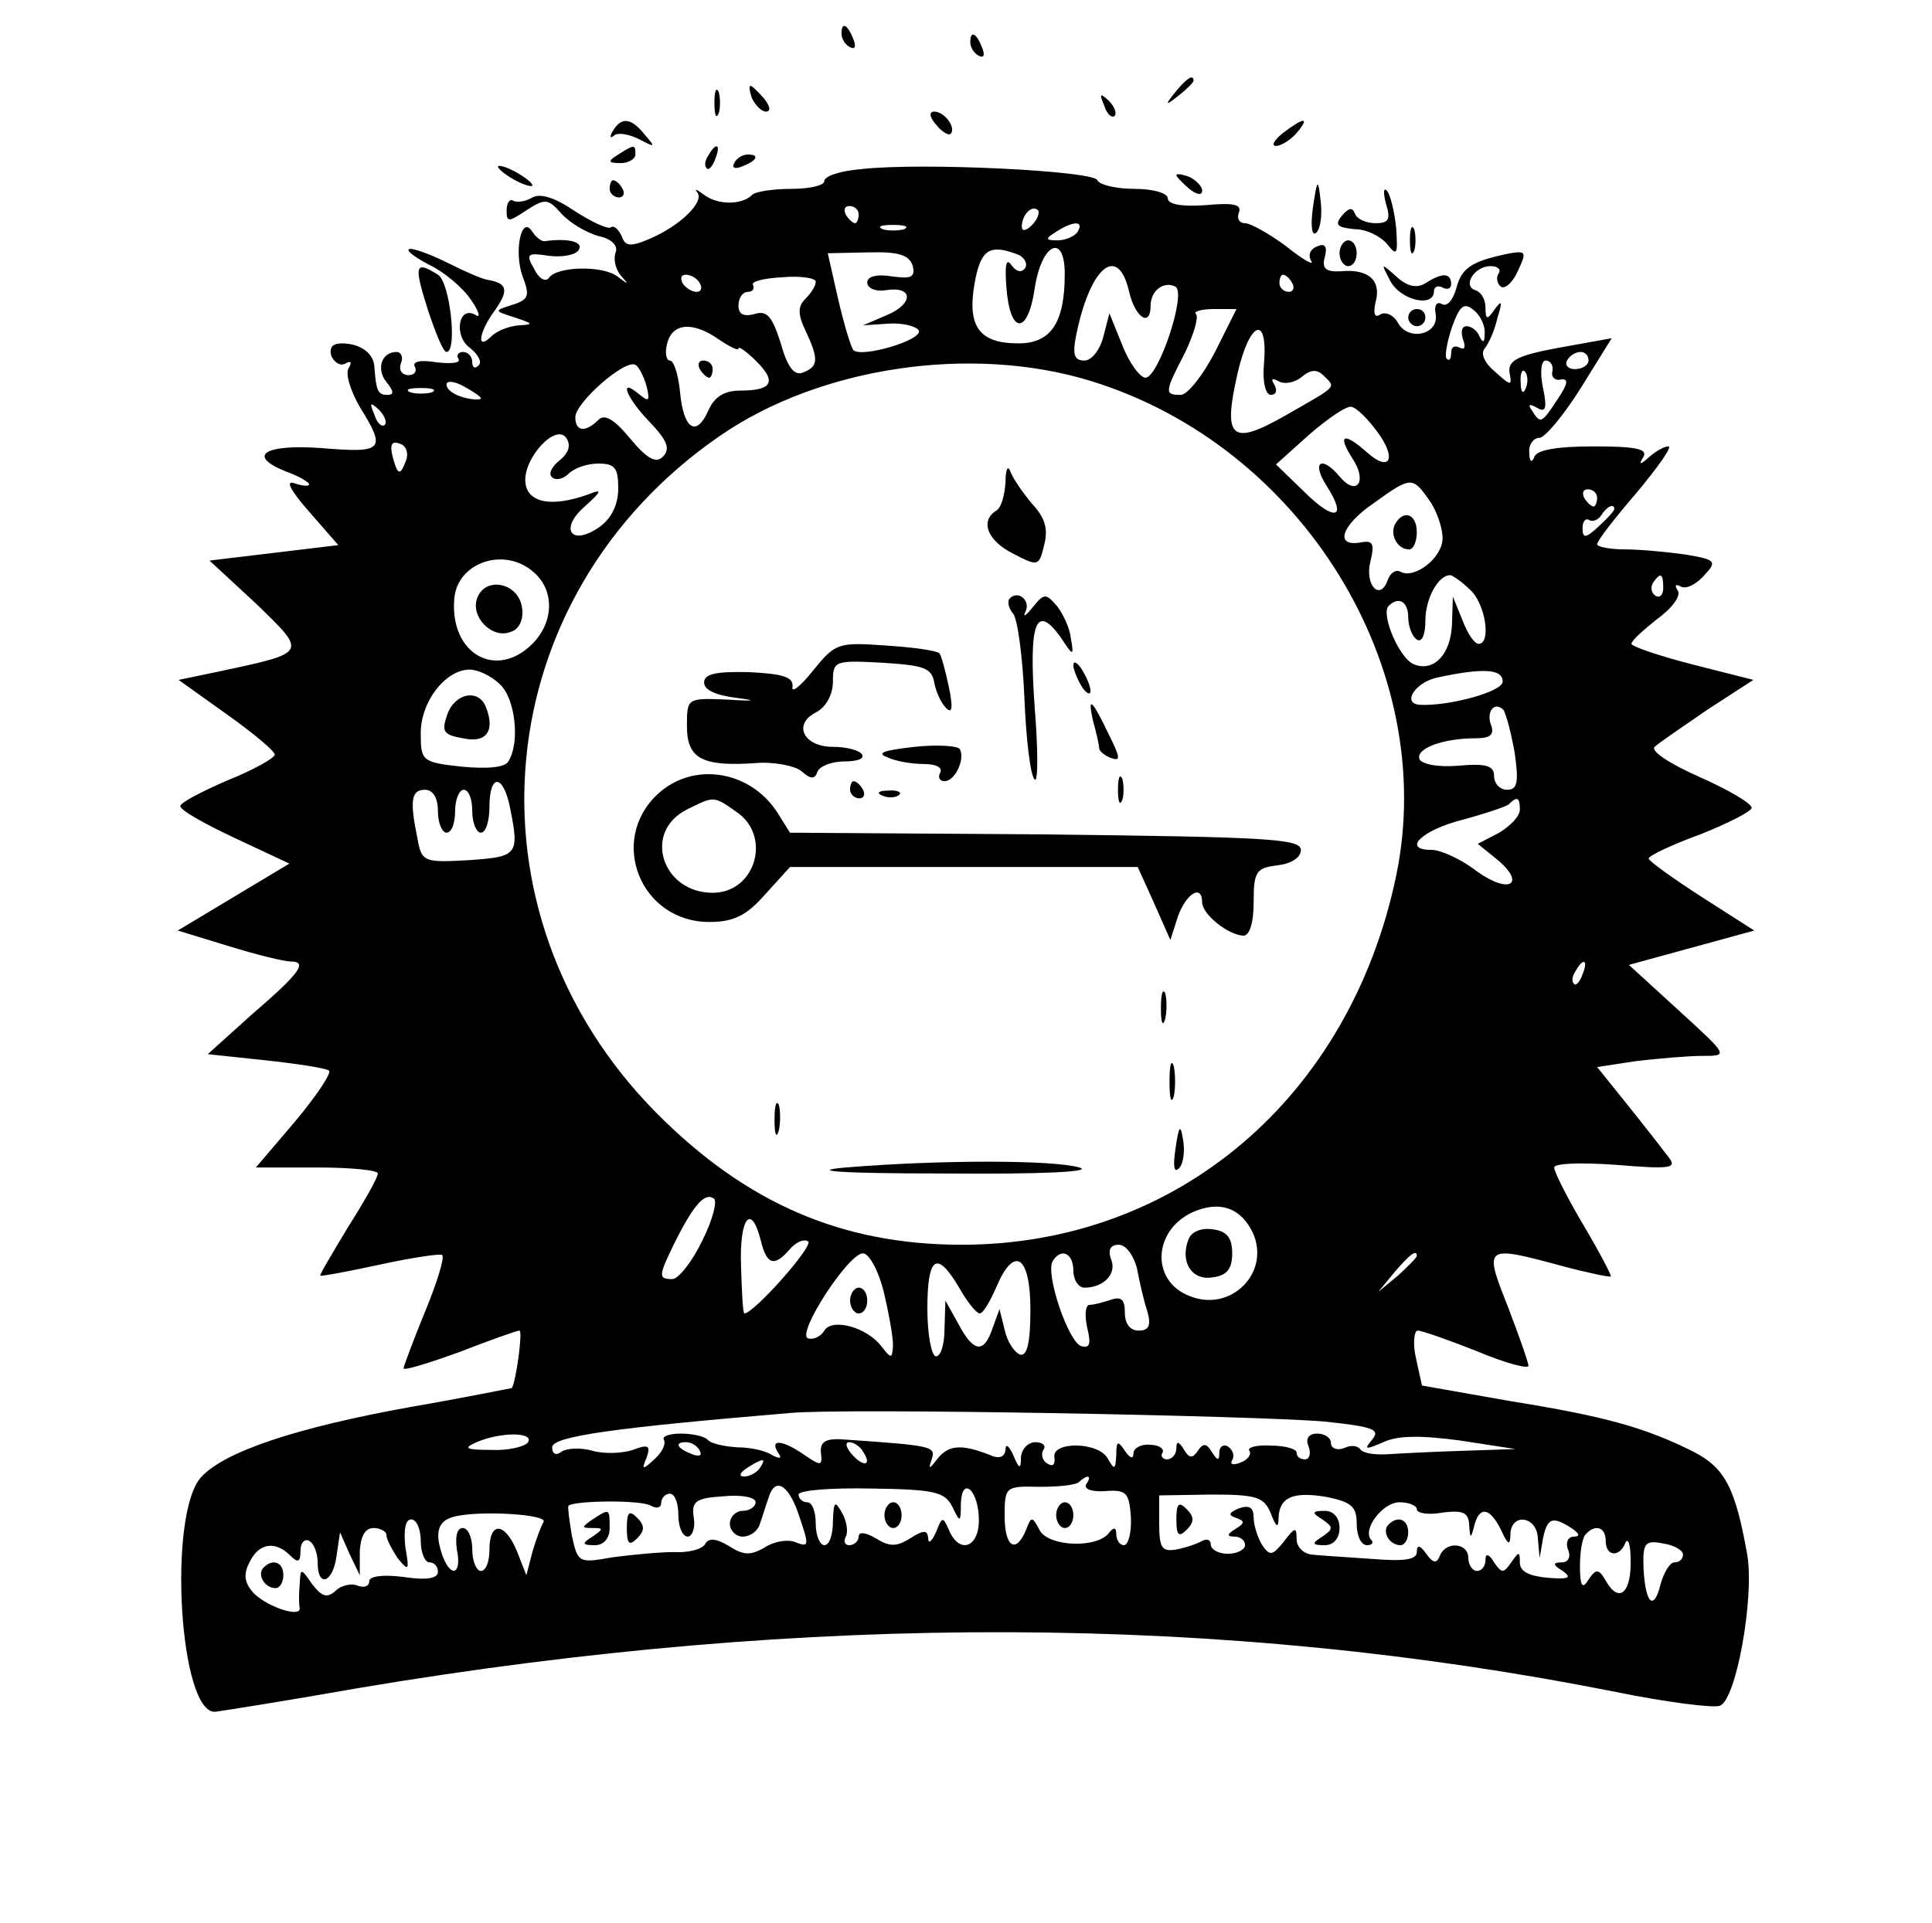 <?xml version="1.0" standalone="no"?>
<!DOCTYPE svg PUBLIC "-//W3C//DTD SVG 20010904//EN"
 "http://www.w3.org/TR/2001/REC-SVG-20010904/DTD/svg10.dtd">
<svg version="1.0" xmlns="http://www.w3.org/2000/svg"
 width="225pt" height="224pt" viewBox="0 0 225 224"
 preserveAspectRatio="xMidYMid meet">

<g transform="translate(0,224) scale(0.1,-0.1)"
fill="#000000" stroke="none">
<path d="M980 2201 c0 -6 4 -13 10 -16 6 -3 7 1 4 9 -7 18 -14 21 -14 7z"/>
<path d="M1130 2191 c0 -6 4 -13 10 -16 6 -3 7 1 4 9 -7 18 -14 21 -14 7z"/>
<path d="M1369 2133 c-13 -16 -12 -17 4 -4 9 7 17 15 17 17 0 8 -8 3 -21 -13z"/>
<path d="M832 2120 c0 -14 2 -19 5 -12 2 6 2 18 0 25 -3 6 -5 1 -5 -13z"/>
<path d="M876 2125 c4 -8 11 -15 16 -15 6 0 5 6 -2 15 -7 8 -14 15 -16 15 -2
0 -1 -7 2 -15z"/>
<path d="M1286 2117 c3 -10 9 -15 12 -12 3 3 0 11 -7 18 -10 9 -11 8 -5 -6z"/>
<path d="M1090 2095 c7 -9 15 -13 17 -11 7 7 -7 26 -19 26 -6 0 -6 -6 2 -15z"/>
<path d="M714 2088 c-4 -7 -4 -10 1 -6 4 4 17 2 29 -4 19 -10 20 -10 7 5 -16
20 -27 21 -37 5z"/>
<path d="M1494 2085 c-10 -8 -14 -15 -8 -15 6 0 17 7 24 15 16 19 9 19 -16 0z"/>
<path d="M720 2060 c-13 -8 -12 -10 3 -10 9 0 17 5 17 10 0 12 -1 12 -20 0z"/>
<path d="M825 2059 c-4 -6 -5 -12 -2 -15 2 -3 7 2 10 11 7 17 1 20 -8 4z"/>
<path d="M855 2050 c-3 -6 1 -7 9 -4 18 7 21 14 7 14 -6 0 -13 -4 -16 -10z"/>
<path d="M580 2046 c0 -3 9 -10 20 -16 11 -6 20 -8 20 -6 0 3 -9 10 -20 16
-11 6 -20 8 -20 6z"/>
<path d="M1003 2043 c-24 -2 -43 -8 -43 -14 0 -5 -17 -9 -38 -9 -21 0 -42 -3
-46 -7 -12 -12 -40 -12 -56 0 -8 6 -12 8 -8 3 9 -11 -20 -39 -55 -54 -23 -10
-29 -9 -33 3 -4 8 -9 13 -13 10 -4 -2 -23 7 -43 20 -22 15 -39 20 -48 15 -8
-5 -18 -6 -22 -4 -4 3 -8 -2 -8 -11 0 -14 2 -14 23 0 22 14 25 14 41 -4 10
-11 29 -22 43 -26 15 -3 23 -11 20 -19 -3 -8 0 -20 6 -27 10 -11 9 -11 -4 -1
-17 13 -71 12 -80 -2 -4 -5 -12 0 -17 11 -10 17 -8 19 17 15 16 -2 32 1 35 7
6 9 -12 14 -40 10 -4 0 -10 5 -14 11 -13 21 -22 -24 -11 -53 8 -21 7 -26 -12
-32 -22 -7 -22 -7 3 -15 21 -7 22 -8 4 -9 -11 -1 -25 -6 -32 -13 -17 -17 -15
4 4 30 17 24 15 32 -8 36 -7 1 -27 10 -45 19 -18 9 -38 17 -45 17 -7 0 2 -8
21 -18 19 -9 41 -28 50 -42 9 -13 11 -21 5 -17 -20 12 -26 -24 -7 -38 10 -8
15 -17 10 -21 -4 -4 -7 -2 -7 4 0 7 -5 12 -11 12 -5 0 -8 -4 -5 -8 3 -5 -9 -6
-26 -4 -18 3 -28 1 -25 -5 3 -5 0 -10 -7 -10 -8 0 -12 6 -9 14 3 7 0 13 -5 13
-18 0 -24 -20 -12 -35 9 -11 9 -15 1 -15 -11 0 -13 5 -15 33 -1 16 -17 27 -38
27 -11 0 -15 -5 -12 -15 4 -8 11 -12 17 -8 6 3 7 1 3 -6 -4 -6 2 -26 13 -45
31 -50 28 -54 -44 -48 -68 5 -89 -9 -40 -28 14 -5 25 -12 25 -14 0 -3 -8 -2
-17 1 -11 4 -5 -8 17 -33 l34 -39 -75 -9 -75 -9 54 -50 c60 -58 61 -57 -42
-79 l-48 -10 56 -40 c31 -22 56 -43 56 -47 0 -4 -25 -18 -55 -30 -30 -13 -55
-26 -55 -30 0 -5 29 -21 63 -37 l64 -30 -65 -39 -65 -39 59 -18 c32 -10 65
-18 72 -18 21 0 12 -13 -45 -62 l-51 -46 66 -7 c37 -4 70 -9 75 -12 4 -2 -14
-29 -39 -59 l-46 -54 71 0 c39 0 71 -3 71 -7 0 -5 -16 -33 -35 -63 -18 -30
-33 -55 -32 -56 1 -1 33 5 70 13 37 8 70 13 72 11 3 -3 -6 -32 -20 -66 -14
-34 -25 -64 -25 -66 0 -3 29 6 65 19 36 14 67 25 70 25 4 0 -4 -60 -9 -67 -1
0 -54 -11 -118 -22 -133 -24 -217 -52 -244 -82 -39 -44 -25 -277 17 -273 8 1
84 13 169 28 524 88 1005 86 1462 -5 59 -12 114 -19 121 -16 19 7 40 125 32
175 -14 79 -26 102 -63 121 -56 28 -102 41 -214 59 l-102 18 -7 32 c-4 17 -2
32 2 32 5 0 36 -11 69 -24 33 -14 60 -21 60 -17 0 4 -11 35 -24 69 -28 71 -28
72 64 47 30 -8 55 -13 56 -12 1 1 -13 28 -32 60 -19 32 -34 62 -34 67 0 5 32
6 73 3 61 -5 70 -4 61 8 -6 8 -27 35 -47 60 l-37 46 46 7 c26 3 60 6 77 6 30
0 30 0 -28 53 l-58 53 73 20 73 20 -61 39 c-34 22 -62 42 -62 45 0 3 27 16 60
28 33 13 60 27 60 31 0 5 -27 21 -61 36 -34 15 -57 30 -52 35 4 4 32 23 61 43
l54 35 -71 18 c-39 10 -71 21 -71 24 0 4 14 16 30 29 17 12 28 27 24 33 -4 6
-3 8 3 5 6 -4 18 2 27 12 16 17 15 19 -21 25 -21 3 -53 6 -70 6 -18 0 -33 3
-33 6 0 4 21 31 46 60 25 30 42 54 37 54 -5 0 -15 -6 -22 -12 -11 -10 -13 -10
-7 0 5 9 -9 12 -58 12 -42 0 -66 -4 -69 -12 -3 -8 -6 -6 -6 5 -1 9 5 17 12 17
6 0 28 26 48 58 l36 58 -61 -11 c-49 -9 -60 -15 -58 -29 3 -16 2 -16 -17 1
-12 10 -17 21 -12 27 5 6 12 22 15 36 6 19 5 21 -3 10 -9 -13 -11 -13 -11 2 0
9 -5 18 -12 20 -15 5 -1 28 18 28 8 0 13 -4 9 -9 -3 -5 -1 -12 3 -15 5 -3 14
5 20 19 10 21 9 23 -9 20 -45 -9 -57 -17 -63 -41 -4 -14 -11 -22 -17 -18 -6 3
-9 -2 -7 -12 4 -24 -32 -32 -44 -10 -5 9 -14 13 -20 10 -7 -5 -9 0 -6 14 7 25
-8 39 -40 36 -18 -1 -23 3 -19 17 3 12 0 16 -9 12 -8 -3 -11 -10 -7 -17 4 -6
-9 1 -29 17 -20 15 -42 27 -48 27 -7 0 -10 6 -7 13 3 9 -7 11 -39 8 -28 -2
-44 1 -44 8 0 6 -17 11 -39 11 -22 0 -41 5 -43 10 -3 11 -205 21 -275 13z m-3
-53 c0 -5 -2 -10 -4 -10 -3 0 -8 5 -11 10 -3 6 -1 10 4 10 6 0 11 -4 11 -10z
m202 -12 c-7 -7 -12 -8 -12 -2 0 14 12 26 19 19 2 -3 -1 -11 -7 -17z m-149 -5
c-7 -2 -19 -2 -25 0 -7 3 -2 5 12 5 14 0 19 -2 13 -5z m202 -3 c-3 -5 -14 -10
-23 -10 -15 0 -15 2 -2 10 20 13 33 13 25 0z m-192 -40 c3 -13 -2 -15 -24 -12
-18 3 -29 0 -29 -7 0 -7 10 -11 22 -9 32 5 32 -16 1 -29 l-28 -12 30 2 c17 1
32 -3 35 -8 5 -11 -66 -32 -76 -23 -3 3 -11 30 -18 60 l-12 53 47 1 c36 1 48
-3 52 -16z m121 14 c9 -3 13 -11 10 -16 -4 -6 -10 -5 -16 3 -6 9 -8 1 -6 -25
4 -56 25 -57 33 -2 8 53 35 65 35 17 0 -57 -16 -81 -54 -81 -45 0 -60 19 -51
70 7 39 17 46 49 34z m131 -44 c7 -30 25 -42 25 -16 0 18 16 29 29 22 13 -8
-20 -106 -35 -106 -6 0 -19 17 -27 38 l-15 37 -7 -27 c-4 -16 -14 -28 -22 -28
-12 0 -14 7 -10 28 16 81 49 109 62 52z m-500 10 c3 -5 2 -10 -4 -10 -5 0 -13
5 -16 10 -3 6 -2 10 4 10 5 0 13 -4 16 -10z m135 2 c0 -5 -5 -13 -12 -20 -9
-9 -9 -18 0 -37 16 -34 15 -42 -3 -49 -10 -4 -18 6 -26 35 -10 31 -16 38 -31
33 -12 -3 -18 0 -18 10 0 9 5 16 11 16 5 0 8 3 6 8 -3 4 13 8 34 9 21 2 39 -1
39 -5z m555 -2 c3 -5 1 -10 -4 -10 -6 0 -11 5 -11 10 0 6 2 10 4 10 3 0 8 -4
11 -10z m224 -59 c0 -10 -2 -11 -6 -3 -2 6 -9 12 -15 12 -6 0 -7 -7 -4 -16 3
-8 2 -12 -4 -9 -6 3 -10 1 -10 -6 0 -7 -2 -10 -5 -7 -3 2 0 19 6 37 9 25 14
29 25 20 8 -6 14 -19 13 -28z m-314 -21 c-14 -27 -32 -50 -40 -50 -19 0 -19 3
5 49 10 21 16 41 13 45 -4 3 6 6 21 6 l26 0 -25 -50z m-577 14 c12 -8 22 -13
22 -10 0 3 9 -3 21 -15 24 -24 18 -34 -19 -34 -18 0 -30 -7 -37 -23 -14 -32
-29 -22 -33 21 -2 20 -7 37 -12 37 -4 0 -6 9 -3 20 6 24 30 26 61 4z m634 -28
c-2 -21 2 -36 8 -36 6 0 8 5 4 12 -4 7 -3 8 5 4 6 -4 19 -2 27 5 11 9 18 9 26
1 14 -14 16 -11 -45 -46 -63 -36 -73 -27 -56 48 14 62 36 71 31 12z m378 4 c0
-5 -7 -10 -16 -10 -8 0 -12 5 -9 10 3 6 10 10 16 10 5 0 9 -4 9 -10z m-1097
-30 c4 -17 3 -19 -9 -9 -24 20 -15 -4 13 -33 20 -21 24 -31 15 -40 -8 -8 -18
-3 -38 21 -19 23 -30 29 -37 22 -15 -15 -27 -14 -27 3 0 17 58 68 70 61 4 -2
10 -14 13 -25z m518 6 c246 -76 405 -335 355 -576 -54 -259 -256 -430 -506
-430 -139 0 -251 48 -356 154 -231 234 -197 601 74 788 117 81 294 107 433 64z
m537 12 c-2 -7 3 -12 10 -10 9 1 8 -5 -4 -23 -19 -29 -20 -29 -30 -13 -5 7 -3
8 6 3 10 -6 12 -1 7 23 -4 19 -2 32 3 32 6 0 9 -6 8 -12z m-31 -20 c-3 -8 -6
-5 -6 6 -1 11 2 17 5 13 3 -3 4 -12 1 -19z m-1217 -12 c0 -2 -9 -2 -20 1 -11
3 -20 9 -20 15 0 5 9 4 20 -2 11 -6 20 -12 20 -14z m-57 7 c-7 -2 -19 -2 -25
0 -7 3 -2 5 12 5 14 0 19 -2 13 -5z m-55 -38 c-3 -3 -9 2 -12 12 -6 14 -5 15
5 6 7 -7 10 -15 7 -18z m1156 -8 c23 -31 15 -48 -12 -24 -27 24 -35 21 -17 -7
18 -27 5 -45 -15 -21 -21 25 -33 17 -15 -11 25 -39 9 -42 -27 -6 l-32 31 39
35 c22 19 44 34 49 32 6 -1 19 -14 30 -29z m-952 -33 c-9 -7 -14 -16 -9 -20 4
-4 13 -2 19 4 7 7 22 12 35 12 19 0 23 -5 23 -29 0 -19 -8 -35 -22 -45 -33
-23 -47 -2 -17 24 20 18 21 21 4 14 -42 -15 -70 -10 -73 13 -4 28 36 72 48 52
5 -8 2 -17 -8 -25z m-179 0 c-7 -19 -10 -18 -16 5 -3 13 -1 18 9 14 7 -2 10
-11 7 -19z m1191 -46 c9 -12 16 -33 16 -45 0 -23 -33 -48 -49 -39 -5 3 -12 -1
-15 -10 -9 -25 -27 -5 -20 22 5 21 3 25 -12 22 -30 -5 -22 20 16 46 43 31 45
31 64 4z m196 2 c0 -5 -2 -10 -4 -10 -3 0 -8 5 -11 10 -3 6 -1 10 4 10 6 0 11
-4 11 -10z m20 -13 c0 -2 -8 -11 -18 -20 -15 -14 -19 -15 -19 -2 0 8 4 12 8 9
4 -2 10 0 14 6 6 10 15 14 15 7z m-1258 -74 c24 -21 23 -58 -2 -83 -42 -42
-96 -12 -91 52 3 43 59 62 93 31z m1090 -20 c18 -16 25 -63 10 -63 -5 0 -13
12 -19 28 l-11 27 -1 -31 c-1 -36 -21 -57 -44 -48 -17 6 -39 58 -30 68 12 12
23 5 23 -13 0 -11 5 -23 10 -26 6 -4 10 6 10 22 0 26 15 53 29 53 2 0 13 -7
23 -17z m225 2 c0 -8 -4 -12 -9 -9 -5 3 -6 10 -3 15 9 13 12 11 12 -6z m-1355
-112 c18 -16 24 -68 10 -90 -4 -7 -24 -9 -55 -6 -46 5 -47 7 -47 39 0 37 29
74 57 74 9 0 25 -7 35 -17z m1168 3 c0 -12 -64 -29 -97 -27 -21 2 -4 27 22 32
52 11 75 10 75 -5z m14 -83 c5 -35 3 -43 -9 -43 -8 0 -15 7 -15 16 0 12 -9 15
-42 12 -24 -2 -43 2 -45 8 -4 12 27 24 66 24 16 0 21 4 18 14 -7 16 3 30 14
19 3 -5 9 -27 13 -50z m-1170 -64 c11 -55 9 -57 -48 -61 -53 -3 -55 -2 -60 26
-9 44 -7 56 9 56 9 0 15 -9 15 -25 0 -14 5 -25 10 -25 6 0 10 11 10 25 0 14 5
25 10 25 6 0 10 -11 10 -25 0 -14 5 -25 10 -25 6 0 10 14 10 30 0 39 16 39 24
-1z m1176 -2 c0 -8 -11 -19 -24 -27 l-25 -13 21 -17 c36 -29 17 -43 -22 -15
-18 14 -42 25 -53 25 -35 0 -11 23 36 35 26 7 50 15 54 18 10 10 13 8 13 -6z
m73 -192 c-3 -9 -8 -14 -10 -11 -3 3 -2 9 2 15 9 16 15 13 8 -4z m-1025 -310
c-12 -25 -28 -45 -35 -45 -17 0 -16 4 3 43 22 44 35 58 45 51 5 -2 -1 -25 -13
-49z m641 9 c21 -46 -25 -93 -73 -74 -48 18 -43 81 8 100 30 11 52 1 65 -26z
m-573 -9 c7 -29 16 -31 34 -10 7 8 16 12 21 9 8 -4 -63 -84 -74 -84 -2 0 -3
25 -4 55 -2 57 12 74 23 30z m438 -32 c3 -16 8 -38 12 -50 5 -17 2 -23 -10
-23 -10 0 -16 8 -16 21 0 15 -4 19 -16 15 -9 -3 -20 -6 -25 -6 -5 0 -6 -12 -3
-26 5 -20 3 -25 -7 -22 -15 5 -42 85 -33 99 10 16 24 9 24 -11 0 -11 6 -20 13
-20 22 0 38 16 31 33 -4 11 -1 17 9 17 8 0 17 -12 21 -27z m-295 -27 c6 -25
11 -53 11 -63 -1 -16 -2 -16 -13 -2 -17 23 -58 34 -67 19 -4 -7 -13 -11 -19
-9 -14 5 47 99 64 99 7 0 18 -20 24 -44z m621 41 c0 -2 -10 -12 -22 -23 l-23
-19 19 23 c18 21 26 27 26 19z m-533 -37 c9 -16 20 -30 24 -30 4 0 12 14 19
30 21 50 40 38 40 -26 0 -39 -4 -54 -12 -52 -7 3 -15 15 -18 29 l-6 24 -8 -22
c-10 -30 -22 -29 -40 5 l-15 27 -1 -32 c0 -18 -4 -33 -10 -33 -5 0 -10 25 -10
55 0 62 11 69 37 25z m426 -156 c56 -6 65 -9 55 -21 -10 -12 -8 -12 13 -3 17
8 44 8 89 2 l65 -10 -60 -2 c-33 -1 -73 -3 -88 -4 -16 -1 -30 1 -33 6 -3 4
-11 5 -19 1 -8 -3 -15 0 -15 6 0 6 -7 11 -16 11 -10 0 -14 -6 -10 -15 3 -8 1
-15 -4 -15 -6 0 -10 3 -10 8 0 4 -13 8 -30 8 -16 1 -28 -2 -25 -6 3 -4 -2 -11
-11 -14 -8 -3 -12 -2 -9 3 3 5 1 12 -5 16 -5 3 -10 0 -10 -7 0 -10 -2 -10 -9
1 -6 10 -10 10 -16 1 -6 -9 -10 -9 -16 1 -6 10 -9 11 -9 2 0 -7 -5 -13 -11
-13 -5 0 -8 4 -5 8 2 4 -4 9 -15 9 -10 1 -19 -4 -19 -10 0 -7 -4 -6 -10 3 -8
12 -10 12 -10 -5 -1 -17 -2 -18 -10 -4 -11 20 -66 20 -62 1 1 -8 -2 -11 -8 -7
-6 3 -8 11 -5 16 4 5 -1 9 -9 9 -9 0 -16 -8 -17 -17 0 -15 -2 -15 -9 2 -5 11
-9 14 -9 6 -1 -8 -7 -11 -18 -6 -33 13 -48 12 -61 -4 -10 -13 -11 -13 -7 -1 5
15 2 16 -100 23 -23 2 -30 -2 -29 -15 2 -16 0 -16 -19 -3 -26 18 -41 19 -31 3
5 -7 3 -8 -7 -3 -7 5 -25 9 -40 9 -15 1 -31 4 -35 9 -4 4 -18 7 -31 7 -13 0
-22 -3 -20 -7 3 -5 -2 -15 -11 -23 -14 -13 -15 -12 -9 2 5 14 2 16 -16 9 -12
-4 -33 -5 -47 -1 -14 4 -30 3 -36 -1 -6 -5 -11 -3 -11 5 0 13 75 23 277 40 63
6 541 -3 623 -10z m-928 -24 c-3 -5 -23 -10 -43 -9 -30 0 -33 2 -17 9 28 12
67 12 60 0z m200 -10 c3 -6 -1 -7 -9 -4 -18 7 -21 14 -7 14 6 0 13 -4 16 -10z
m190 -1 c11 -16 1 -19 -13 -3 -7 8 -8 14 -3 14 5 0 13 -5 16 -11z m-120 -19
c-3 -5 -12 -10 -18 -10 -7 0 -6 4 3 10 19 12 23 12 15 0z m380 -19 c-3 -6 7
-9 22 -8 25 2 28 -2 30 -30 1 -18 -3 -33 -8 -33 -5 0 -9 6 -9 13 0 8 -3 8 -8
2 -13 -19 -70 -17 -81 2 -9 17 -10 17 -16 1 -12 -29 -25 -20 -25 16 0 34 1 35
40 34 23 0 44 2 47 6 10 9 15 7 8 -3z m-336 -32 c14 -41 14 -42 -4 -35 -9 3
-25 0 -35 -7 -16 -9 -24 -9 -41 2 -15 9 -24 10 -28 2 -4 -6 -20 -10 -36 -9
-17 0 -48 -3 -71 -6 -40 -7 -41 -7 -48 25 -3 18 -5 33 -4 35 7 6 85 7 96 0 7
-4 12 -2 12 3 0 6 5 11 10 11 6 0 10 -11 10 -25 0 -14 5 -25 11 -25 5 0 9 10
7 22 -3 19 2 23 35 25 20 2 37 -1 37 -7 0 -5 -7 -10 -15 -10 -8 0 -15 -7 -15
-15 0 -8 7 -15 15 -15 9 0 18 7 20 15 3 8 7 22 10 30 7 24 22 17 34 -16z m180
6 c9 -19 10 -19 10 3 1 34 21 16 21 -19 0 -32 -23 -40 -35 -11 -7 16 -8 15
-15 -3 -5 -11 -9 -14 -9 -7 -1 10 -5 10 -21 0 -16 -10 -24 -10 -40 0 -12 7
-20 8 -20 2 0 -5 -5 -10 -11 -10 -5 0 -7 4 -4 10 3 5 1 18 -4 27 -9 16 -10 14
-11 -9 0 -16 -4 -28 -10 -28 -5 0 -10 11 -10 25 0 14 -4 25 -10 25 -5 0 -10 4
-10 9 0 5 38 8 85 7 74 -1 85 -4 94 -21z m371 -8 c6 -16 9 -18 9 -5 1 24 17
31 57 24 28 -6 34 -11 34 -31 0 -14 5 -25 12 -25 6 0 8 3 5 6 -11 12 13 44 33
44 11 0 20 -4 20 -8 0 -5 14 -7 30 -4 24 3 30 0 31 -14 1 -17 2 -17 6 -1 6 23
18 21 31 -5 8 -18 11 -19 11 -5 1 25 31 21 32 -5 l2 -23 4 23 c5 24 11 26 33
12 9 -6 11 -10 3 -10 -7 0 -10 -7 -7 -15 4 -9 0 -15 -7 -15 -11 0 -11 -3 1
-10 11 -8 7 -10 -17 -8 -22 2 -33 7 -33 18 0 13 -1 13 -10 0 -9 -13 -11 -13
-20 0 -6 10 -10 11 -10 3 0 -7 -4 -13 -10 -13 -5 0 -10 7 -10 15 0 18 -26 20
-33 3 -4 -10 -8 -9 -16 2 -7 10 -11 11 -11 2 0 -9 -15 -11 -52 -8 -29 2 -61 4
-70 5 -10 1 -18 9 -18 18 0 15 -2 14 -15 -3 -13 -16 -16 -17 -25 -4 -5 8 -10
23 -10 32 0 12 -5 15 -17 11 -12 -5 -13 -8 -4 -11 11 -4 11 -6 0 -13 -10 -6
-11 -9 -1 -9 6 0 12 -4 12 -10 0 -5 -9 -10 -20 -10 -11 0 -20 5 -20 11 0 5 -4
7 -10 4 -5 -3 -19 -8 -30 -10 -17 -3 -20 2 -20 30 l0 33 61 1 c53 0 61 -3 69
-22z m-847 -10 c-3 -5 -9 -21 -13 -35 l-7 -27 -11 28 c-14 34 -32 35 -32 2 0
-14 -4 -25 -10 -25 -5 0 -10 11 -10 25 0 14 -5 25 -11 25 -7 0 -9 -10 -7 -25
6 -28 -6 -34 -16 -9 -10 27 -7 42 12 47 29 8 111 3 105 -6z m-143 -22 c0 -14
5 -25 10 -25 6 0 10 -5 10 -11 0 -8 -14 -10 -40 -6 -24 3 -40 1 -40 -5 0 -6
-6 -8 -14 -5 -7 3 -19 0 -25 -6 -10 -9 -16 -7 -27 7 -14 20 -14 20 -15 0 -1
-10 -1 -23 0 -27 2 -13 -43 3 -56 20 -9 11 -9 21 -2 34 11 22 30 24 47 7 9 -9
12 -8 12 6 0 9 5 14 10 11 6 -3 10 -15 10 -26 0 -29 18 -23 22 9 l4 27 11 -25
12 -25 0 28 c1 17 6 27 16 27 8 0 15 -4 15 -8 0 -5 6 -16 13 -27 13 -16 14
-15 9 13 -2 20 0 32 7 32 6 0 11 -11 11 -25z m1380 0 c0 -18 16 -20 23 -2 3 6
6 -2 6 -20 1 -38 -13 -51 -28 -26 -9 16 -12 16 -21 3 -7 -12 -10 -8 -10 16 0
17 3 34 7 37 11 12 23 8 23 -8z m90 -16 c0 -5 -4 -9 -10 -9 -5 0 -12 -11 -16
-25 -8 -33 -18 -23 -20 19 -1 29 2 32 23 28 13 -2 23 -8 23 -13z"/>
<path d="M815 1810 c3 -5 8 -10 11 -10 2 0 4 5 4 10 0 6 -5 10 -11 10 -5 0 -7
-4 -4 -10z"/>
<path d="M1171 1678 c-1 -15 -5 -30 -11 -33 -19 -12 -10 -35 20 -50 29 -15 30
-15 36 10 5 19 1 32 -14 48 -10 12 -22 29 -25 37 -3 9 -6 4 -6 -12z"/>
<path d="M1176 1543 c-3 -3 -2 -11 4 -18 5 -6 11 -50 13 -98 2 -48 7 -91 12
-95 4 -4 4 34 0 84 -7 98 1 122 30 82 15 -23 16 -23 12 -1 -1 11 -9 28 -16 37
-13 15 -15 15 -28 -1 -8 -10 -12 -13 -9 -6 7 13 -8 26 -18 16z"/>
<path d="M947 1459 c-15 -19 -26 -27 -24 -19 1 11 -10 15 -50 17 -39 1 -53 -2
-53 -12 0 -9 14 -15 38 -18 24 -3 21 -4 -10 -2 -48 2 -48 2 -48 -31 0 -38 18
-47 79 -43 22 2 46 -3 54 -9 11 -10 16 -10 19 -1 2 6 16 12 31 12 15 0 24 3
21 8 -3 5 -18 9 -34 9 -34 0 -47 26 -20 40 12 6 20 21 20 36 0 24 2 25 57 22
49 -3 58 -6 61 -23 2 -11 8 -24 14 -30 7 -7 8 1 3 25 -4 19 -9 37 -11 39 -3 3
-30 7 -62 9 -56 4 -59 3 -85 -29z"/>
<path d="M1250 1465 c0 -5 5 -17 10 -25 5 -8 10 -10 10 -5 0 6 -5 17 -10 25
-5 8 -10 11 -10 5z"/>
<path d="M1273 1400 c4 -14 7 -28 7 -31 0 -4 6 -9 14 -12 11 -4 11 0 -2 26
-20 42 -26 48 -19 17z"/>
<path d="M1065 1370 c-35 -4 -45 -7 -32 -12 10 -5 30 -8 43 -8 14 0 22 -4 19
-10 -3 -5 -1 -10 5 -10 12 0 24 25 18 37 -1 4 -25 6 -53 3z"/>
<path d="M766 1315 c-58 -54 -20 -149 60 -149 28 0 43 7 65 32 l29 32 203 0
202 0 19 -42 19 -43 9 28 c10 27 28 37 28 16 0 -14 30 -38 48 -39 7 0 12 14
12 39 0 36 3 40 28 43 16 2 27 9 27 18 0 13 -41 15 -297 18 l-298 2 -15 24
c-32 49 -98 59 -139 21z m92 -21 c41 -28 22 -94 -28 -94 -59 0 -82 71 -30 97
32 16 31 16 58 -3z"/>
<path d="M1302 1320 c0 -14 2 -19 5 -12 2 6 2 18 0 25 -3 6 -5 1 -5 -13z"/>
<path d="M990 1320 c0 -5 5 -10 11 -10 5 0 7 5 4 10 -3 6 -8 10 -11 10 -2 0
-4 -4 -4 -10z"/>
<path d="M1028 1313 c7 -3 16 -2 19 1 4 3 -2 6 -13 5 -11 0 -14 -3 -6 -6z"/>
<path d="M1352 1065 c0 -16 2 -22 5 -12 2 9 2 23 0 30 -3 6 -5 -1 -5 -18z"/>
<path d="M1362 980 c0 -19 2 -27 5 -17 2 9 2 25 0 35 -3 9 -5 1 -5 -18z"/>
<path d="M902 935 c0 -16 2 -22 5 -12 2 9 2 23 0 30 -3 6 -5 -1 -5 -18z"/>
<path d="M1369 902 c-3 -20 -2 -29 4 -23 5 5 7 19 5 32 -3 20 -5 19 -9 -9z"/>
<path d="M985 880 c-46 -4 -6 -7 115 -7 114 -1 174 2 157 7 -31 9 -163 9 -272
0z"/>
<path d="M1625 1630 c-7 -12 2 -30 16 -30 5 0 9 9 9 20 0 21 -15 27 -25 10z"/>
<path d="M556 1544 c-9 -22 17 -49 39 -40 10 3 15 15 13 28 -4 29 -42 37 -52
12z"/>
<path d="M521 1408 c-7 -20 -5 -24 18 -28 27 -6 38 8 27 36 -8 22 -36 17 -45
-8z"/>
<path d="M1384 796 c-10 -26 4 -48 28 -44 17 2 23 10 23 28 0 18 -6 26 -23 28
-13 2 -25 -3 -28 -12z"/>
<path d="M990 725 c0 -8 5 -15 10 -15 6 0 10 7 10 15 0 8 -4 15 -10 15 -5 0
-10 -7 -10 -15z"/>
<path d="M1230 475 c0 -8 5 -15 10 -15 6 0 10 7 10 15 0 8 -4 15 -10 15 -5 0
-10 -7 -10 -15z"/>
<path d="M690 470 c-13 -9 -13 -10 0 -10 13 0 13 -1 0 -10 -13 -8 -12 -10 3
-10 10 0 17 8 17 20 0 23 0 23 -20 10z"/>
<path d="M730 460 c0 -19 3 -21 12 -12 9 9 9 15 0 24 -9 9 -12 7 -12 -12z"/>
<path d="M1030 475 c0 -8 5 -15 10 -15 6 0 10 7 10 15 0 8 -4 15 -10 15 -5 0
-10 -7 -10 -15z"/>
<path d="M1370 470 c0 -19 3 -21 12 -12 9 9 9 15 0 24 -9 9 -12 7 -12 -12z"/>
<path d="M1540 470 c13 -9 13 -11 0 -20 -13 -8 -12 -10 3 -10 10 0 17 8 17 20
0 12 -7 20 -17 20 -15 0 -16 -2 -3 -10z"/>
<path d="M1617 464 c-8 -8 1 -24 14 -24 5 0 9 7 9 15 0 15 -12 20 -23 9z"/>
<path d="M307 414 c-8 -8 1 -24 14 -24 5 0 9 7 9 15 0 15 -12 20 -23 9z"/>
<path d="M1370 2036 c0 -2 7 -9 15 -16 9 -7 15 -8 15 -2 0 5 -7 12 -15 16 -8
3 -15 4 -15 2z"/>
<path d="M710 2020 c0 -5 5 -10 11 -10 5 0 7 5 4 10 -3 6 -8 10 -11 10 -2 0
-4 -4 -4 -10z"/>
<path d="M1529 1998 c-3 -22 -1 -34 4 -29 5 5 7 21 5 37 -3 27 -4 26 -9 -8z"/>
<path d="M1614 2003 c6 -19 3 -23 -12 -23 -11 0 -22 5 -24 11 -3 8 -7 7 -15
-2 -9 -11 -6 -14 15 -16 14 0 31 -9 38 -18 11 -14 12 -11 10 19 -2 20 -7 40
-11 44 -4 4 -4 -3 -1 -15z"/>
<path d="M1642 1960 c0 -14 2 -19 5 -12 2 6 2 18 0 25 -3 6 -5 1 -5 -13z"/>
<path d="M1560 1945 c0 -8 5 -15 10 -15 6 0 10 7 10 15 0 8 -4 15 -10 15 -5 0
-10 -7 -10 -15z"/>
<path d="M498 1880 c9 -27 18 -50 22 -50 13 0 4 82 -10 90 -27 17 -28 11 -12
-40z"/>
<path d="M1619 1913 c12 -23 51 -32 51 -12 0 5 5 7 10 4 6 -3 10 -1 10 4 0 13
-10 14 -30 1 -10 -6 -21 -4 -34 8 -18 16 -18 16 -7 -5z"/>
<path d="M1640 1870 c0 -5 5 -10 10 -10 6 0 10 5 10 10 0 6 -4 10 -10 10 -5 0
-10 -4 -10 -10z"/>
</g>
</svg>
